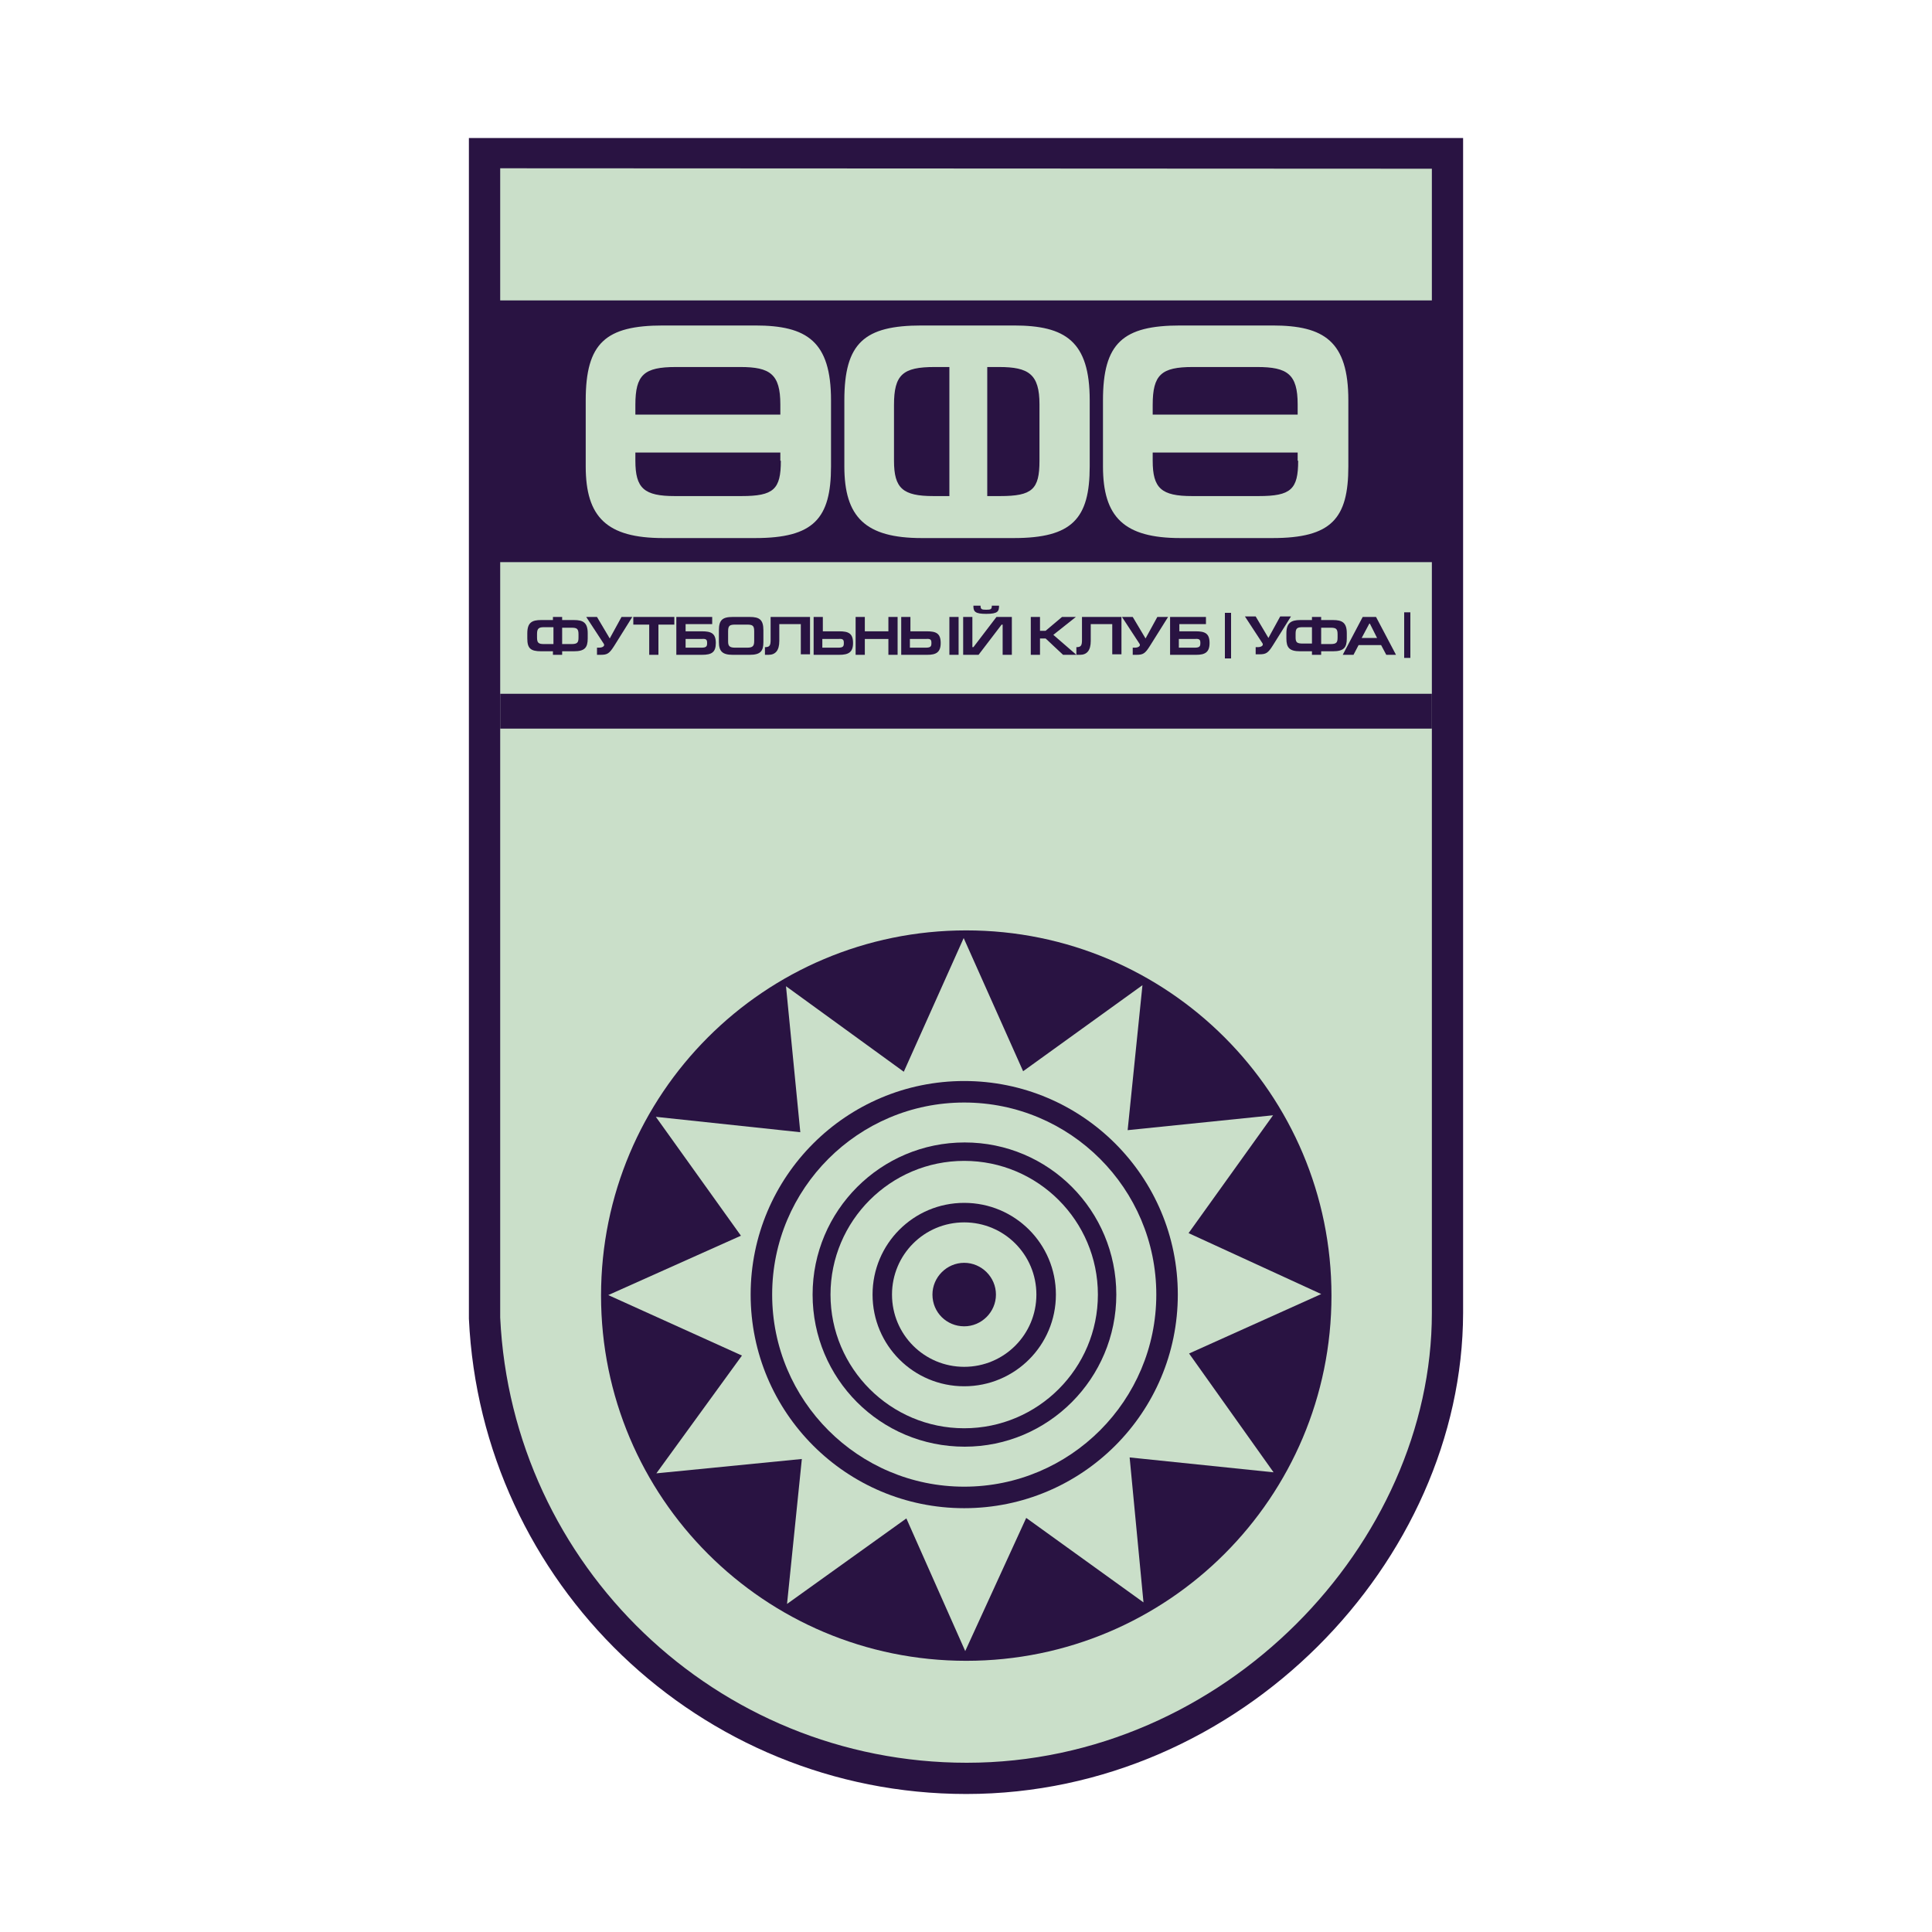 <svg width="30" height="30" viewBox="0 0 30 30" fill="none" xmlns="http://www.w3.org/2000/svg">
<path d="M15.004 27.857C10.86 27.857 7.472 24.58 7.281 20.476V2.143H22.719V20.388C22.711 24.238 19.275 27.857 15.004 27.857Z" fill="#291342"/>
<path d="M22.234 20.388C22.234 23.967 19.013 27.372 15.012 27.372C11.123 27.372 7.95 24.309 7.767 20.46V8.729H22.234V20.388ZM7.767 4.665V2.613L22.234 2.62V4.665H7.767Z" fill="#CADFC9"/>
<path d="M15.004 14.447C18.137 14.447 20.675 16.984 20.675 20.118C20.675 23.252 18.137 25.789 15.004 25.789C11.87 25.789 9.333 23.252 9.333 20.118C9.333 16.984 11.87 14.447 15.004 14.447Z" fill="#291342"/>
<path d="M19.768 17.318L18.456 19.148L20.516 20.094L18.464 21.017L19.776 22.862L17.541 22.631L17.756 24.882L15.935 23.57L14.988 25.638L14.074 23.578L12.221 24.906L12.451 22.655L10.192 22.878L11.521 21.049L9.445 20.11L11.505 19.188L10.184 17.342L12.427 17.581L12.205 15.314L14.034 16.642L14.964 14.566L15.887 16.634L17.74 15.298L17.51 17.549L19.768 17.318Z" fill="#CADFC9"/>
<path d="M14.972 23.419C16.804 23.419 18.289 21.934 18.289 20.102C18.289 18.27 16.804 16.786 14.972 16.786C13.141 16.786 11.656 18.27 11.656 20.102C11.656 21.934 13.141 23.419 14.972 23.419Z" fill="#291342"/>
<path fill-rule="evenodd" clip-rule="evenodd" d="M12.618 20.102C12.618 18.798 13.676 17.74 14.98 17.74C16.285 17.74 17.334 18.798 17.334 20.102C17.334 21.407 16.277 22.464 14.98 22.464C13.668 22.464 12.618 21.407 12.618 20.102ZM11.99 20.102C11.99 21.748 13.326 23.085 14.972 23.085C16.619 23.085 17.955 21.748 17.955 20.102C17.955 18.456 16.619 17.12 14.972 17.12C13.326 17.12 11.99 18.456 11.99 20.102Z" fill="#CADFC9"/>
<path fill-rule="evenodd" clip-rule="evenodd" d="M13.549 20.102C13.549 19.315 14.185 18.678 14.972 18.678C15.76 18.678 16.396 19.315 16.396 20.102C16.396 20.89 15.76 21.526 14.972 21.526C14.185 21.526 13.549 20.89 13.549 20.102ZM12.896 20.102C12.896 21.247 13.827 22.178 14.972 22.178C16.118 22.178 17.048 21.247 17.048 20.102C17.048 18.957 16.118 18.026 14.972 18.026C13.827 18.026 12.896 18.957 12.896 20.102Z" fill="#CADFC9"/>
<path fill-rule="evenodd" clip-rule="evenodd" d="M14.479 20.102C14.479 19.832 14.702 19.609 14.972 19.609C15.242 19.609 15.465 19.832 15.465 20.102C15.465 20.373 15.242 20.595 14.972 20.595C14.702 20.595 14.479 20.381 14.479 20.102ZM13.851 20.102C13.851 20.723 14.352 21.224 14.972 21.224C15.592 21.224 16.093 20.723 16.093 20.102C16.093 19.482 15.592 18.981 14.972 18.981C14.352 18.981 13.851 19.482 13.851 20.102Z" fill="#CADFC9"/>
<path fill-rule="evenodd" clip-rule="evenodd" d="M12.904 7.242V6.216C12.904 5.301 12.531 5.054 11.727 5.054H10.296C9.405 5.054 9.095 5.325 9.095 6.216V7.242C9.095 8.029 9.421 8.355 10.296 8.355H11.727C12.634 8.355 12.904 8.053 12.904 7.242ZM12.125 7.154C12.125 7.599 12.014 7.703 11.513 7.703H10.479C10.001 7.703 9.866 7.583 9.866 7.154V6.287C9.866 5.818 10.001 5.699 10.495 5.699H11.497C11.958 5.699 12.117 5.81 12.117 6.279V7.154H12.125Z" fill="#CADFC9"/>
<path fill-rule="evenodd" clip-rule="evenodd" d="M16.921 7.242V6.216C16.921 5.301 16.547 5.054 15.743 5.054H14.312C13.421 5.054 13.111 5.325 13.111 6.216V7.242C13.111 8.029 13.437 8.355 14.312 8.355H15.743C16.65 8.355 16.921 8.053 16.921 7.242ZM16.141 7.154C16.141 7.599 16.03 7.703 15.529 7.703H14.495C14.018 7.703 13.882 7.583 13.882 7.154V6.287C13.882 5.818 14.018 5.699 14.511 5.699H15.513C15.974 5.699 16.141 5.81 16.141 6.279V7.154Z" fill="#CADFC9"/>
<path fill-rule="evenodd" clip-rule="evenodd" d="M20.937 7.242V6.216C20.937 5.301 20.563 5.054 19.76 5.054H18.328C17.438 5.054 17.127 5.325 17.127 6.216V7.242C17.127 8.029 17.453 8.355 18.328 8.355H19.76C20.675 8.355 20.937 8.053 20.937 7.242ZM20.158 7.154C20.158 7.599 20.046 7.703 19.545 7.703H18.511C18.034 7.703 17.899 7.583 17.899 7.154V6.287C17.899 5.818 18.034 5.699 18.519 5.699H19.521C19.991 5.699 20.15 5.81 20.15 6.279V7.154H20.158Z" fill="#CADFC9"/>
<path d="M12.388 6.438H9.612V7.027H12.388V6.438Z" fill="#CADFC9"/>
<path d="M20.413 6.438H17.637V7.027H20.413V6.438Z" fill="#CADFC9"/>
<path d="M15.33 5.34H14.742V8.116H15.33V5.34Z" fill="#CADFC9"/>
<path d="M22.234 10.773H7.767V11.314H22.234V10.773Z" fill="#291342"/>
<path fill-rule="evenodd" clip-rule="evenodd" d="M9.126 9.914V9.834C9.126 9.667 9.055 9.628 8.912 9.628H8.729V9.58H8.586V9.628H8.403C8.26 9.628 8.188 9.667 8.188 9.834V9.914C8.188 10.065 8.236 10.113 8.403 10.113H8.586V10.168H8.729V10.113H8.912C9.079 10.113 9.126 10.057 9.126 9.914ZM8.983 9.898C8.983 9.977 8.967 10.001 8.872 10.001H8.729V9.747H8.872C8.959 9.747 8.983 9.763 8.983 9.85V9.898ZM8.594 10.001H8.45C8.363 10.001 8.339 9.985 8.339 9.898V9.842C8.339 9.755 8.371 9.739 8.45 9.739H8.594V10.001Z" fill="#291342"/>
<path fill-rule="evenodd" clip-rule="evenodd" d="M9.818 9.58H9.651L9.468 9.914L9.27 9.58H9.103L9.373 9.993C9.381 10.001 9.381 10.017 9.381 10.017C9.381 10.033 9.357 10.057 9.301 10.057H9.27V10.168H9.325C9.429 10.168 9.46 10.152 9.54 10.025L9.818 9.58Z" fill="#291342"/>
<path fill-rule="evenodd" clip-rule="evenodd" d="M10.471 9.699V9.58H9.834V9.699H10.081V10.168H10.224V9.699H10.471Z" fill="#291342"/>
<path fill-rule="evenodd" clip-rule="evenodd" d="M11.115 9.985C11.115 9.834 11.043 9.803 10.9 9.803H10.646V9.691H11.059V9.58H10.502V10.168H10.9C11.051 10.168 11.115 10.129 11.115 9.985ZM10.98 9.985C10.98 10.033 10.972 10.057 10.892 10.057H10.646V9.922H10.892C10.972 9.914 10.98 9.938 10.98 9.985Z" fill="#291342"/>
<path fill-rule="evenodd" clip-rule="evenodd" d="M11.854 9.97V9.787C11.854 9.62 11.791 9.58 11.64 9.58H11.377C11.218 9.58 11.163 9.628 11.163 9.787V9.97C11.163 10.113 11.218 10.168 11.377 10.168H11.64C11.807 10.168 11.854 10.113 11.854 9.97ZM11.711 9.954C11.711 10.033 11.688 10.057 11.6 10.057H11.417C11.33 10.057 11.306 10.033 11.306 9.962V9.803C11.306 9.715 11.33 9.699 11.417 9.699H11.6C11.688 9.699 11.711 9.715 11.711 9.803V9.954Z" fill="#291342"/>
<path fill-rule="evenodd" clip-rule="evenodd" d="M12.578 10.168V9.58H11.966V9.938C11.966 10.025 11.95 10.049 11.878 10.049V10.168H11.934C12.037 10.168 12.101 10.105 12.101 9.954V9.691H12.435V10.16H12.578V10.168Z" fill="#291342"/>
<path fill-rule="evenodd" clip-rule="evenodd" d="M13.246 9.985C13.246 9.834 13.175 9.803 13.031 9.803H12.777V9.58H12.634V10.168H13.031C13.175 10.168 13.246 10.129 13.246 9.985ZM13.103 9.985C13.103 10.033 13.095 10.057 13.016 10.057H12.769V9.922H13.016C13.095 9.914 13.103 9.938 13.103 9.985Z" fill="#291342"/>
<path fill-rule="evenodd" clip-rule="evenodd" d="M13.938 10.168V9.58H13.795V9.803H13.429V9.58H13.286V10.168H13.429V9.922H13.795V10.168H13.938Z" fill="#291342"/>
<path fill-rule="evenodd" clip-rule="evenodd" d="M14.885 9.58H14.742V10.168H14.885V9.58ZM14.607 9.985C14.607 9.834 14.535 9.803 14.392 9.803H14.137V9.58H13.994V10.168H14.4C14.535 10.168 14.607 10.129 14.607 9.985ZM14.463 9.985C14.463 10.033 14.455 10.057 14.376 10.057H14.129V9.922H14.376C14.455 9.914 14.463 9.938 14.463 9.985Z" fill="#291342"/>
<path fill-rule="evenodd" clip-rule="evenodd" d="M15.712 10.168V9.58H15.473L15.115 10.049H15.099V9.58H14.956V10.168H15.195L15.553 9.699H15.569V10.168H15.712ZM15.513 9.405H15.401C15.401 9.46 15.386 9.468 15.314 9.468C15.242 9.468 15.226 9.46 15.226 9.405H15.115V9.413C15.115 9.5 15.147 9.532 15.314 9.532C15.497 9.532 15.513 9.492 15.513 9.405Z" fill="#291342"/>
<path fill-rule="evenodd" clip-rule="evenodd" d="M16.714 10.168L16.356 9.858L16.706 9.58H16.491L16.236 9.795H16.149V9.58H16.006V10.168H16.149V9.914H16.236L16.507 10.168H16.714Z" fill="#291342"/>
<path fill-rule="evenodd" clip-rule="evenodd" d="M17.414 10.168V9.58H16.801V9.938C16.801 10.025 16.785 10.049 16.714 10.049V10.168H16.77C16.873 10.168 16.937 10.105 16.937 9.954V9.691H17.271V10.16H17.414V10.168Z" fill="#291342"/>
<path fill-rule="evenodd" clip-rule="evenodd" d="M18.138 9.58H17.971L17.788 9.914L17.589 9.58H17.422L17.692 9.993C17.7 10.001 17.7 10.017 17.7 10.017C17.7 10.033 17.676 10.057 17.621 10.057H17.589V10.168H17.645C17.748 10.168 17.78 10.152 17.859 10.025L18.138 9.58Z" fill="#291342"/>
<path fill-rule="evenodd" clip-rule="evenodd" d="M18.782 9.985C18.782 9.834 18.71 9.803 18.567 9.803H18.313V9.691H18.726V9.58H18.169V10.168H18.575C18.71 10.168 18.782 10.129 18.782 9.985ZM18.639 9.985C18.639 10.033 18.631 10.057 18.551 10.057H18.305V9.922H18.551C18.631 9.914 18.639 9.938 18.639 9.985Z" fill="#291342"/>
<path fill-rule="evenodd" clip-rule="evenodd" d="M20.046 9.572H19.879L19.696 9.906L19.498 9.572H19.331L19.601 9.985C19.609 9.993 19.609 10.009 19.609 10.009C19.609 10.025 19.585 10.049 19.529 10.049H19.498V10.16H19.553C19.657 10.16 19.689 10.144 19.768 10.017L20.046 9.572Z" fill="#291342"/>
<path fill-rule="evenodd" clip-rule="evenodd" d="M20.913 9.914V9.834C20.913 9.667 20.841 9.628 20.698 9.628H20.515V9.58H20.372V9.628H20.189C20.046 9.628 19.975 9.675 19.975 9.834V9.914C19.975 10.057 20.022 10.113 20.189 10.113H20.372V10.168H20.515V10.113H20.698C20.865 10.113 20.913 10.057 20.913 9.914ZM20.77 9.898C20.77 9.977 20.754 10.001 20.659 10.001H20.515V9.747H20.659C20.746 9.747 20.77 9.763 20.77 9.85V9.898ZM20.372 9.993H20.229C20.142 9.993 20.118 9.977 20.118 9.898V9.842C20.118 9.755 20.142 9.739 20.229 9.739H20.372V9.993Z" fill="#291342"/>
<path fill-rule="evenodd" clip-rule="evenodd" d="M21.677 10.168L21.367 9.58H21.16L20.85 10.168H21.017L21.096 10.017H21.446L21.526 10.168H21.677ZM21.383 9.906H21.144L21.263 9.683H21.271L21.383 9.906Z" fill="#291342"/>
<path d="M19.116 9.516H19.02V10.224H19.116V9.516Z" fill="#291342"/>
<path d="M21.9 9.508H21.804V10.216H21.9V9.508Z" fill="#291342"/>
</svg>
